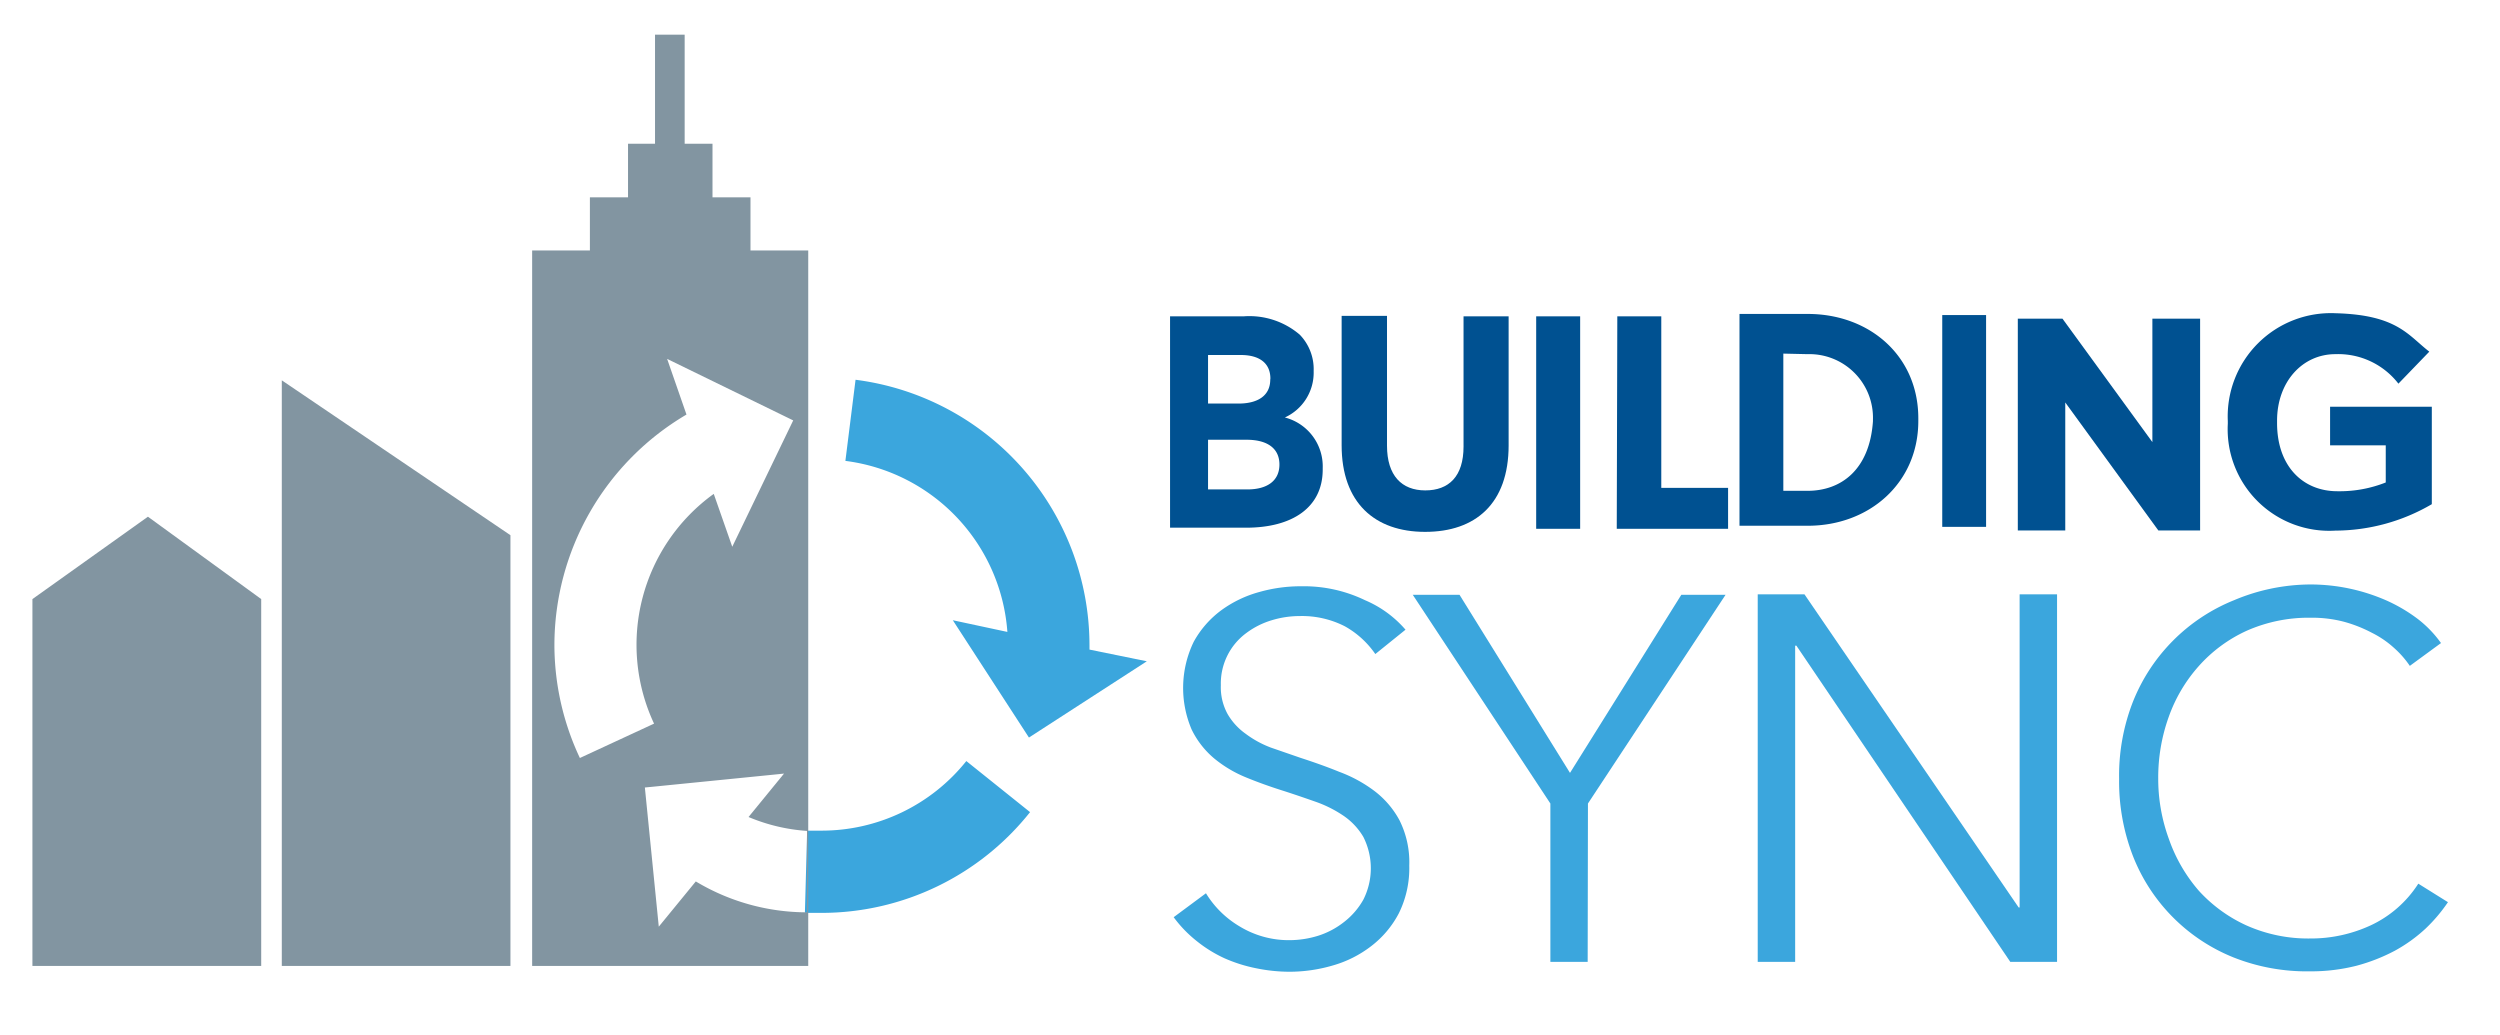 <svg id="Layer_1" data-name="Layer 1" xmlns="http://www.w3.org/2000/svg" viewBox="0 0 179.65 74.39"><defs><style>.cls-1{fill:#8295a1;}.cls-2{fill:#3ba6dd;}.cls-3{fill:#005191;}</style></defs><polygon class="cls-1" points="18.77 69.41 2.33 69.41 2.33 43.05 10.63 37.13 18.77 43.05 18.77 69.41"/><polygon class="cls-1" points="36.68 38.46 20.25 27.33 20.25 69.41 36.68 69.41 36.68 38.46"/><path class="cls-2" d="M59.07,65.6c-.41,0-.82,0-1.23,0L58,59.69c.29,0,.75,0,1,0a13.31,13.31,0,0,0,10.44-5l4.58,3.67A19.14,19.14,0,0,1,59.07,65.6Z"/><path class="cls-1" d="M53.93,18V14.18H51.2V10.33h-2V2.49H47.07v7.84H45.13v3.85H42.39V18H38.24V69.41H58.08V18ZM39.84,46.37a19.24,19.24,0,0,1,9.49-16.58l-1.39-4L57,30.21l-4.38,9.08-1.33-3.8A13.37,13.37,0,0,0,47,52l-5.33,2.47A19.1,19.1,0,0,1,39.84,46.37ZM58,65.56a15.54,15.54,0,0,1-8-2.22l-2.66,3.25-1-10,10-1-2.55,3.12a13.12,13.12,0,0,0,4.2,1Z"/><path class="cls-2" d="M78.29,46.68c0-.1,0-.2,0-.31A19.25,19.25,0,0,0,61.48,27.29l-.73,5.83A13.36,13.36,0,0,1,72.39,45.41l-3.92-.84L73.94,53l8.47-5.48Z"/><path class="cls-3" d="M84.08,22.73H89.4a5.57,5.57,0,0,1,4,1.32,3.56,3.56,0,0,1,1,2.59v.07A3.54,3.54,0,0,1,92.33,30a3.63,3.63,0,0,1,2.72,3.64v.1c0,2.74-2.2,4.18-5.5,4.18H84.08Zm7.21,4.48c0-1.11-.78-1.7-2.13-1.7H86.81V29H89c1.39,0,2.28-.57,2.28-1.72ZM89.57,31.6H86.81v3.57h2.83c1.41,0,2.3-.61,2.3-1.79v0C91.94,32.27,91.14,31.6,89.57,31.6Z"/><path class="cls-3" d="M96.41,32v-9.3h3.26v9.33c0,2.15,1.06,3.21,2.75,3.21s2.75-1,2.75-3.15V22.73h3.24V32c0,4.2-2.39,6.22-6,6.22S96.41,36.14,96.41,32Z"/><path class="cls-3" d="M110.39,22.73h3.16V38h-3.16Z"/><path class="cls-3" d="M116.22,22.73h3.16V35.06h4.8V38h-8Z"/><path class="cls-3" d="M125,22.56h4.91c4.42,0,7.94,3,7.94,7.5v.19c0,4.46-3.52,7.53-7.94,7.53H125Zm3.15,2.85v9.86h1.74c2.39,0,4.46-1.49,4.7-5v-.11a4.57,4.57,0,0,0-4.7-4.71Z"/><path class="cls-3" d="M139.57,22.64h3.15V37.86h-3.15Z"/><path class="cls-3" d="M145,22.9h3.21l6.46,8.87V22.9h3.43V38.12h-3l-6.69-9.2v9.2H145Z"/><path class="cls-3" d="M160.09,30.45v-.2a7.42,7.42,0,0,1,7.77-7.74c4.41.12,5.19,1.59,6.71,2.76l-2.22,2.3a5.47,5.47,0,0,0-4.53-2.12c-2.38,0-4.19,2-4.19,4.78v.17c0,3.13,1.88,4.9,4.33,4.9a9,9,0,0,0,3.48-.63V32h-4V29.23h7.31v7a13.8,13.8,0,0,1-6.93,1.9A7.3,7.3,0,0,1,160.09,30.45Z"/><path class="cls-2" d="M98.83,47A6.5,6.5,0,0,0,96.63,45a6.77,6.77,0,0,0-3.24-.73,6.9,6.9,0,0,0-2,.3,5.84,5.84,0,0,0-1.83.92,4.5,4.5,0,0,0-1.83,3.75,4,4,0,0,0,.49,2.08,4.5,4.5,0,0,0,1.28,1.4,7.31,7.31,0,0,0,1.82,1l2.14.74c.92.3,1.84.62,2.77,1a9.92,9.92,0,0,1,2.51,1.36,6.52,6.52,0,0,1,1.83,2.13,6.75,6.75,0,0,1,.7,3.26,7.31,7.31,0,0,1-.75,3.42,7.12,7.12,0,0,1-2,2.37,8.18,8.18,0,0,1-2.75,1.38,11.1,11.1,0,0,1-3.12.45,12,12,0,0,1-2.38-.25,10.82,10.82,0,0,1-2.28-.72,9.47,9.47,0,0,1-2-1.24,8.91,8.91,0,0,1-1.65-1.71l2.32-1.72a7,7,0,0,0,2.4,2.37,6.79,6.79,0,0,0,3.64,1,7,7,0,0,0,2-.31,5.86,5.86,0,0,0,1.89-1,5.33,5.33,0,0,0,1.38-1.6,5,5,0,0,0,0-4.51,4.78,4.78,0,0,0-1.44-1.53,8.74,8.74,0,0,0-2-1c-.77-.27-1.58-.55-2.43-.82s-1.72-.58-2.57-.93a8.83,8.83,0,0,1-2.28-1.36,6.31,6.31,0,0,1-1.62-2.08,7.61,7.61,0,0,1,.15-6.3,7,7,0,0,1,2-2.28,8.34,8.34,0,0,1,2.72-1.3,10.82,10.82,0,0,1,3-.41,10.1,10.1,0,0,1,4.59,1A7.93,7.93,0,0,1,101,45.25Z"/><path class="cls-2" d="M114.09,69.12h-2.68V57.74l-9.89-15h3.36l7.94,12.8,8-12.8H124l-9.89,15Z"/><path class="cls-2" d="M145.06,65.21h.07V42.71h2.69V69.12h-3.36L129.09,46.4H129V69.12h-2.69V42.71h3.36Z"/><path class="cls-2" d="M175.91,64.83a11.48,11.48,0,0,1-1.62,1.91,10.93,10.93,0,0,1-2.2,1.58,13,13,0,0,1-2.76,1.08,13.23,13.23,0,0,1-3.31.4,14.28,14.28,0,0,1-5.52-1,12.94,12.94,0,0,1-7.22-7.27,14.82,14.82,0,0,1-1-5.56,14.56,14.56,0,0,1,1-5.56,13.07,13.07,0,0,1,7.26-7.28A14.23,14.23,0,0,1,166,42a13.54,13.54,0,0,1,2.86.3,13.72,13.72,0,0,1,2.63.85,11.49,11.49,0,0,1,2.24,1.32,8.11,8.11,0,0,1,1.68,1.74l-2.24,1.64a6.88,6.88,0,0,0-1.1-1.26,7,7,0,0,0-1.63-1.12,9.85,9.85,0,0,0-2-.79,9,9,0,0,0-2.37-.29,11,11,0,0,0-4.61.93A10.37,10.37,0,0,0,158,47.87a11,11,0,0,0-2.16,3.66,12.86,12.86,0,0,0-.75,4.39,12.58,12.58,0,0,0,.77,4.38A11.38,11.38,0,0,0,158,64a10.51,10.51,0,0,0,3.45,2.51,10.88,10.88,0,0,0,4.57.93,10.23,10.23,0,0,0,4.33-.94,8.15,8.15,0,0,0,3.43-3Z"/></svg>
